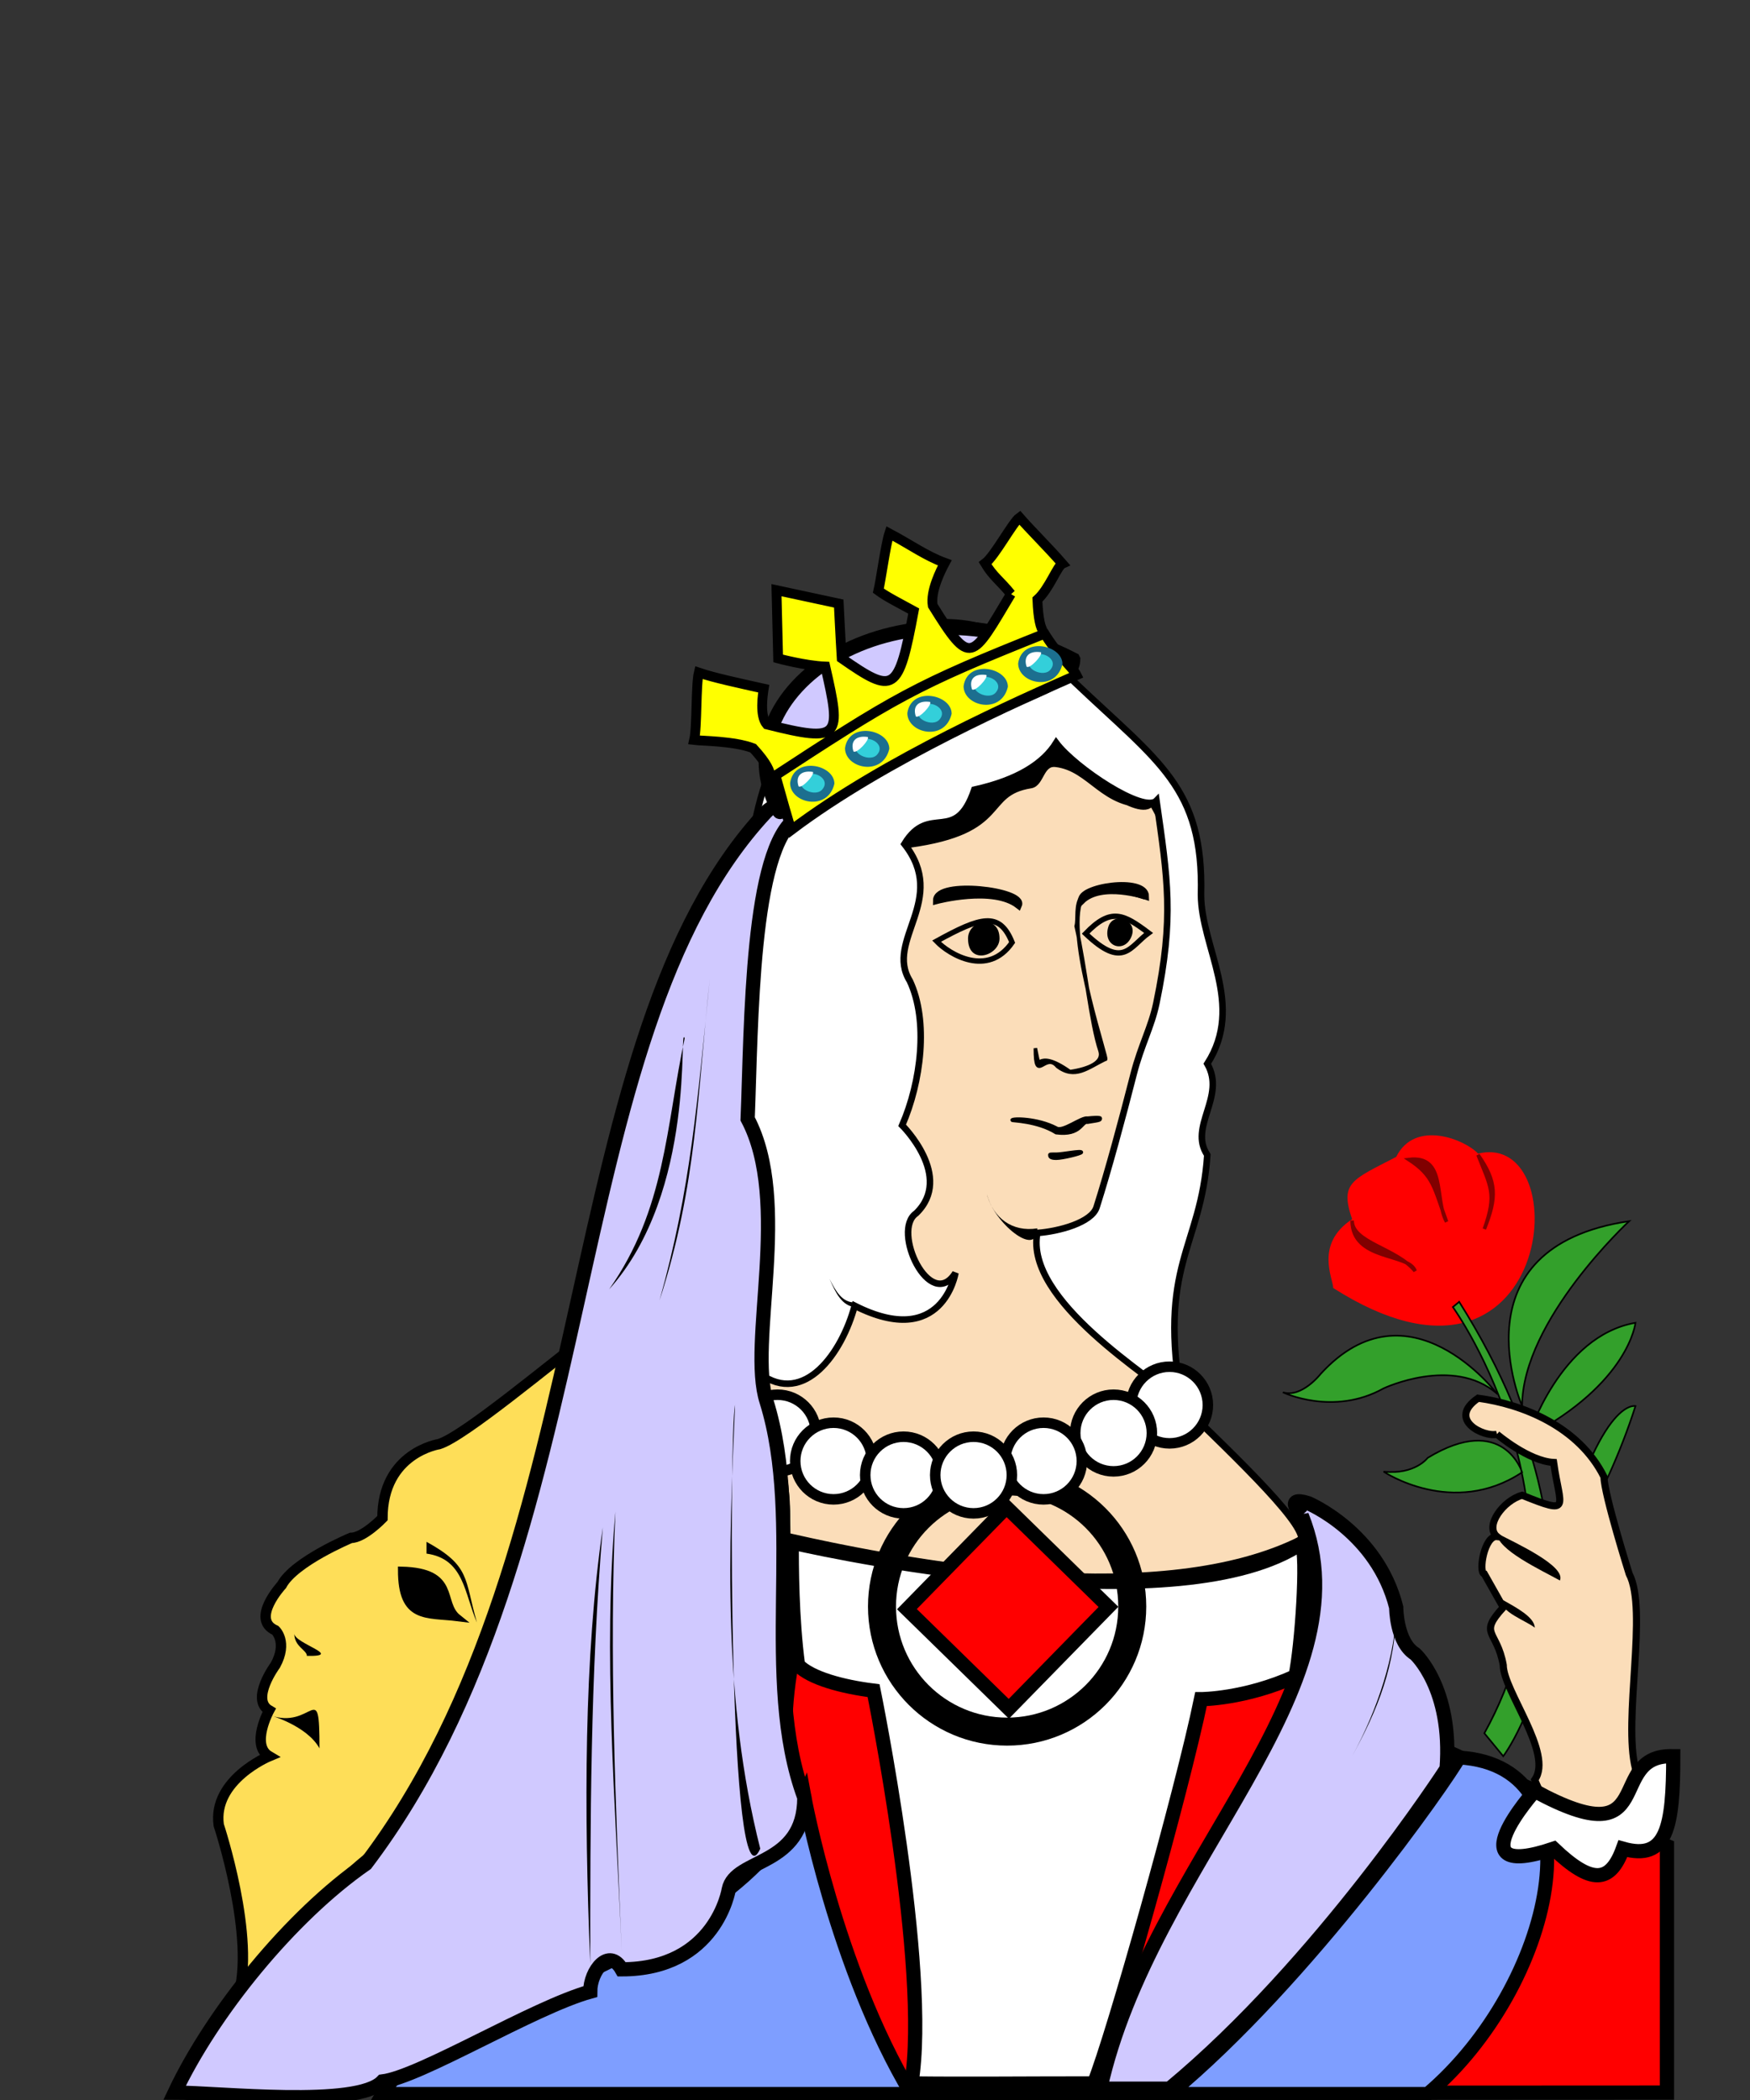 <?xml version="1.0" encoding="UTF-8" standalone="no"?>
<!-- Created with Inkscape (http://www.inkscape.org/) -->

<svg
   xmlns:dc="http://purl.org/dc/elements/1.1/"
   xmlns:cc="http://creativecommons.org/ns#"
   xmlns:rdf="http://www.w3.org/1999/02/22-rdf-syntax-ns#"
   xmlns:svg="http://www.w3.org/2000/svg"
   xmlns="http://www.w3.org/2000/svg"
   xmlns:sodipodi="http://sodipodi.sourceforge.net/DTD/sodipodi-0.dtd"
   xmlns:inkscape="http://www.inkscape.org/namespaces/inkscape"
   version="1.1"
   width="250"
   height="300"
   viewBox="0 0 250 300"
   id="cards"
   inkscape:version="0.91 r13725"
   sodipodi:docname="face_DQ.svg">
  <rect x="0" y="0" width="250" height="300" fill="#333333" stroke="none"/>
  <sodipodi:namedview
     pagecolor="#ffffff"
     bordercolor="#666666"
     objecttolerance="10"
     gridtolerance="10"
     guidetolerance="10"
     inkscape:pageopacity="0"
     inkscape:pageshadow="2"
     inkscape:window-width="1920"
     inkscape:window-height="978"
     id="namedview6787"
     showgrid="false"
     inkscape:zoom="2"
     inkscape:cx="236.41828"
     inkscape:cy="81.172496"
     inkscape:window-x="0"
     inkscape:window-y="1"
     inkscape:window-maximized="1"
     inkscape:current-layer="cards"
     showguides="true"
     inkscape:guide-bbox="true" />
  <defs
     id="defs2680" />
  <path
     d="m 190.462,184.005 c 31.483,20.046 35.081,-22.669 20.689,-19.203 -1.799,-1.967 -8.995,-4.965 -11.694,0.468 -6.297,3.279 -8.096,3.653 -6.297,8.899 -5.397,3.56 -2.699,8.524 -2.699,9.836 z"
     id="path16430"
     style="fill:#ff0000;fill-rule:evenodd"
     inkscape:connector-curvature="0" />
  <path
     d="m 218.347,205.176 c 0,0 4.498,-14.332 15.292,-16.206 0,0 -0.9,8.618 -15.292,16.206 z m -0.9,5.152 c 0,0 -2.699,-8.618 -13.493,-2.061 0,0 -1.799,2.436 -6.297,1.967 0,0 9.895,6.651 19.789,0.094 z m -3.598,-11.241 c 0,0 -12.593,-16.58 -25.186,-2.81 0,0 -2.699,3.466 -5.397,2.623 0,0 7.196,3.466 14.392,-0.562 0,0 9.895,-4.684 16.191,0.749 z m 3.598,1.78 c 0,0 -9.895,-22.669 15.292,-26.416 0,0 -15.292,14.145 -15.292,26.416 z M 207.553,186.722 c 0,0 21.588,29.976 4.498,60.888 l 2.699,3.279 c 0,0 18.89,-25.011 -6.297,-64.916 z m 14.392,38.126 c 0,0 7.196,-9.93 11.694,-23.981 0,0 -5.397,-1.499 -11.694,23.981 z"
     id="path16142"
     style="fill:#33a02b;fill-rule:evenodd;stroke:#000000;stroke-width:0.233"
     inkscape:connector-curvature="0" />
  <path
     d="m 33.947,285.361 c 4.498,-6.464 13.493,-16.393 22.488,-22.95 0,0 24.287,-37.563 26.985,-68.944 0,0 0,-0.937 0.9,-2.904 -5.397,4.028 -17.99,14.613 -21.588,15.737 0,0 -8.096,1.218 -8.096,10.585 0,0 -2.699,2.81 -4.498,2.81 0,0 -8.096,3.372 -9.895,6.745 0,0 -4.498,4.871 -0.9,6.464 0,0 1.799,1.686 0,4.965 0,0 -3.598,4.871 -0.9,6.464 0,0 -2.699,4.965 0,6.557 0,0 -8.096,3.372 -7.196,9.836 0,0 5.397,16.299 2.699,24.636 z"
     id="path16154"
     style="fill:#fede58;fill-rule:evenodd;stroke:#000000;stroke-width:1.484"
     inkscape:connector-curvature="0" />
  <path
     d="m 119.401,299.038 c 43.177,0 76.459,-0.094 118.736,-0.094 0,-13.114 0,-22.201 0,-35.222 -91.75,-36.72 -146.621,-87.024 -118.736,35.315 z"
     id="polygon16160"
     style="fill:#ff0000;fill-rule:evenodd;stroke:#000000;stroke-width:2.031"
     inkscape:connector-curvature="0" />
  <path
     d="m 149.984,178.572 c 74.66,-31.568 -58.468,-189.344 -41.378,17.236 1.799,7.775 4.498,16.299 3.598,23.606 18.89,4.309 53.971,10.492 73.76,0.468 0,-5.714 -41.378,-39.062 -35.981,-41.31 z"
     id="path16166-5"
     style="fill:#fbddb9;fill-rule:evenodd;stroke:#000000;stroke-width:0.989"
     inkscape:connector-curvature="0" />
  <circle
     style="opacity:1;fill:#ffffff;fill-opacity:1;stroke:#000000;stroke-width:1.5;stroke-miterlimit:4;stroke-dasharray:none;stroke-opacity:1"
     id="circle5040"
     cx="111.077"
     cy="204.72"
     r="5.476" />
  <path
     d="m 133.793,128.644 c 0,0 8.096,-2.155 11.694,0.656 0.9,-2.061 -11.694,-3.56 -11.694,-0.656 z"
     id="path16174-1"
     style="fill:#000000;fill-rule:evenodd;stroke:#000000;stroke-width:1.016"
     inkscape:connector-curvature="0" />
  <path
     d="m 153.741,132.308 c 1.336,5.908 2.096,13.874 3.406,17.801 0.54,1.618 -1.458,2.556 -4.294,2.984 -5.397,-3.841 -4.044,0.972 -4.943,-3.337 0,5.246 1.345,0.433 3.144,2.588 2.522,1.92 4.337,0.175 6.865,-1.036 0.58,0.68 -5.344,-16.318 -3.633,-22.218 0.586,-2.02 4.302,-2.56 9.244,-0.834 -11.565,-3.973 -9.211,2.003 -9.789,4.052 z"
     id="path16176-7"
     style="fill:#000000;fill-rule:evenodd;stroke:#000000;stroke-width:0.508"
     inkscape:connector-curvature="0"
     sodipodi:nodetypes="csccccscc" />
  <path
     d="m 144.587,160.025 c 0,0 3.598,0.094 3.598,0.562 0,0 3.598,2.155 6.297,-0.094 0,0 0.9,-0.749 2.699,-0.749"
     id="path16180-1"
     style="fill:none"
     inkscape:connector-curvature="0" />
  <path
     d="m 157.18,159.744 c 0,0.281 0,0.281 -1.799,0.562 -0.9,-0.187 -0.9,1.967 -4.498,1.499 -2.699,-1.686 -6.297,-1.686 -6.297,-1.78 0,-0.281 3.598,-0.281 6.297,1.124 0.9,0.656 3.598,-1.592 4.498,-1.405 1.799,-0.187 1.799,0 1.799,0 z"
     id="path16182"
     style="fill:#000000;fill-rule:evenodd;stroke:#000000;stroke-width:0.508"
     inkscape:connector-curvature="0" />
  <path
     d="m 149.984,164.99 c 0,0 1.799,0.468 4.498,-0.375"
     id="path16186-1"
     style="fill:none"
     inkscape:connector-curvature="0" />
  <path
     d="m 154.482,164.615 c 0,0.187 -2.699,0.843 -3.598,0.843 -0.9,0 -0.9,-0.281 -0.9,-0.468 0,-0.094 0,-0.094 0.9,-0.094 0.9,0 3.598,-0.562 3.598,-0.281 z"
     id="path16188"
     style="fill:#000000;fill-rule:evenodd;stroke:#000000;stroke-width:0.508"
     inkscape:connector-curvature="0" />
  <path
     d="m 185.965,216.511 c 0,0 -2.699,-2.904 0.9,-1.78 0,0 9.895,4.122 12.593,14.894 0,0 0,4.965 2.699,6.651 0,0 5.397,4.871 4.498,16.393 0,0 -17.99,27.821 -39.579,45.713 l -9.895,0 c 7.196,-32.411 38.679,-57.235 28.784,-81.872 z"
     id="path16202-2"
     style="fill:#d0c9ff;fill-rule:evenodd;stroke:#000000;stroke-width:2.031"
     inkscape:connector-curvature="0" />
  <path
     d="m 114.903,256.603 c -9.895,23.138 -53.071,29.976 -60.267,42.528 l 75.559,0 C 119.401,281.146 114.903,256.603 114.903,256.603 Z m 93.549,-5.527 c -1.799,3.279 -21.588,31.662 -41.378,48.055 13.493,0 24.287,0 36.88,0 17.99,-15.269 25.186,-46.837 4.498,-48.055 z"
     id="path16286"
     style="fill:#7e9eff;fill-rule:evenodd;stroke:#000000;stroke-width:1.978"
     inkscape:connector-curvature="0"
     sodipodi:nodetypes="cccccccc" />
  <path
     d="m 140.989,170.61 c 0.9,3.372 3.598,5.433 7.196,4.871 0,4.403 -6.297,-0.937 -7.196,-4.871 z"
     id="path16216"
     style="fill:#000000;fill-rule:evenodd"
     inkscape:connector-curvature="0" />
  <path
     d="m 172.472,164.99 c -2.699,-4.028 2.699,-8.337 0,-13.021 5.397,-8.431 -0.9,-16.674 -0.9,-24.168 0.383,-15.292 -6.023,-18.892 -17.969,-30.255 -21.311,-20.764 -45.5,-1.358 -46.796,28.475 3.598,6.838 -3.598,27.353 0,32.973 5.397,15.269 1.799,24.355 1.799,37.282 6.297,4.59 11.694,-2.998 13.493,-9.742 12.593,6.37 14.392,-4.684 14.392,-4.684 -3.598,5.714 -9.203,-6.089 -5.605,-8.524 5.397,-5.246 -2.007,-12.564 -2.007,-12.564 2.699,-6.183 3.79,-14.924 1.092,-20.639 -3.598,-5.808 5.527,-11.595 -0.77,-19.557 3.598,-5.902 7.29,0.209 9.989,-7.754 6.297,-1.396 9.895,-3.794 11.694,-6.688 2.699,3.597 12.527,10.124 14.326,8.251 1.591,11.159 2.537,16.682 -0.022,28.976 -0.696,3.342 -2.203,6.036 -3.226,10.043 -1.657,6.493 -3.645,13.841 -5.311,19.075 -0.691,2.169 -5.336,3.443 -8.466,3.669 -1.799,9.648 16.191,20.515 20.689,24.449 -3.598,-20.046 2.699,-22.201 3.598,-35.596 z"
     id="path16220-6"
     style="fill:#ffffff;fill-rule:evenodd;stroke:#000000;stroke-width:0.934"
     inkscape:connector-curvature="0"
     sodipodi:nodetypes="ccccccccccccccccssscccc" />
  <path
     d="m 153.314,94.219 c -0.15,4.708 -10.684,3.984 -39.46,22.591 -6.59,4.261 -6.511,29.612 -7.047,43.028 6.297,11.897 0,32.037 2.699,40.374 5.397,17.33 -0.9,39.531 5.397,56.579 0,9.93 -9.895,8.618 -10.794,13.114 0,0 -1.799,11.428 -15.292,11.428 -1.799,-3.185 -4.498,0.187 -4.498,3.185 -8.096,2.248 -24.287,12.178 -29.684,12.833 -3.598,3.841 -23.387,1.592 -29.684,1.592 5.397,-11.428 16.532,-25.199 27.326,-32.693 34.504,-45.531 26.921,-117.849 57.114,-150.19 1.853,-1.985 2.346,0.64 1.872,-0.239 -9.1,-16.906 16.558,-34.719 42.051,-21.603 z"
     id="path16208-7"
     style="fill:#d0c9ff;fill-rule:evenodd;stroke:#000000;stroke-width:2.031"
     inkscape:connector-curvature="0"
     sodipodi:nodetypes="cscccccccccssc" />
  <path
     d="m 122.099,186.347 c 0,0 -1.799,0.187 -3.598,-3.653"
     id="path16232-4"
     style="fill:none"
     inkscape:connector-curvature="0" />
  <path
     d="m 118.501,182.694 c 0.9,1.78 1.799,3.372 3.598,3.372 l 0,0.656 c -1.799,-0.187 -2.699,-1.967 -3.598,-4.028 z"
     id="path16234"
     style="fill:#000000;fill-rule:evenodd"
     inkscape:connector-curvature="0" />
  <path
     d="m 185.965,220.445 c -17.091,11.522 -64.765,1.78 -72.861,-0.094 0,3.185 0,10.866 0.9,17.517 1.799,1.873 6.297,3.091 10.794,3.653 0,0 8.096,39.718 5.397,56.111 8.096,0.094 15.292,0 26.086,0 2.699,-6.651 12.593,-41.779 15.292,-54.893 0,0 6.297,0 13.493,-3.279 0.9,-4.215 1.799,-17.236 0.9,-19.016 z"
     id="path16298"
     style="fill:#ffffff;fill-rule:evenodd;stroke:#000000;stroke-width:2.031"
     inkscape:connector-curvature="0" />
  <path
     d="m 38.444,244.988 c 0,0 5.397,1.499 7.196,4.777 0,-10.398 -0.9,-2.436 -7.196,-4.777 z"
     id="path16322"
     style="fill:#000000;fill-rule:evenodd"
     inkscape:connector-curvature="0" />
  <path
     d="m 60.932,221.944 c 5.397,0.749 5.397,5.714 7.196,9.836 l 0,0 c -1.799,-6.276 -0.9,-8.056 -7.196,-11.522 z"
     id="path16326"
     style="fill:#000000;fill-rule:evenodd"
     inkscape:connector-curvature="0" />
  <path
     d="m 43.841,236.557 c 5.397,0.094 -1.799,-1.78 -1.799,-3.185 0,1.873 1.799,2.342 1.799,3.185 z"
     id="path16328"
     style="fill:#000000;fill-rule:evenodd"
     inkscape:connector-curvature="0" />
  <path
     d="m 88.817,278.898 c 0,0 -2.699,-39.437 -0.9,-62.949"
     id="path16332"
     style="fill:none"
     inkscape:connector-curvature="0" />
  <path
     d="m 87.918,215.948 c -0.9,20.327 0,41.592 0.9,62.949 l 0,0 C 87.918,257.54 86.119,236.276 87.918,215.948 Z"
     id="path16334"
     style="fill:#000000;fill-rule:evenodd"
     inkscape:connector-curvature="0" />
  <path
     d="m 84.32,280.49 c 0,0 -0.9,-37.751 1.799,-62.294"
     id="path16338"
     style="fill:none"
     inkscape:connector-curvature="0" />
  <path
     d="m 86.119,218.197 c -1.799,21.264 -1.799,42.528 -1.799,62.294 -0.9,-21.92 -0.9,-43.84 1.799,-62.294 z"
     id="path16340"
     style="fill:#000000;fill-rule:evenodd"
     inkscape:connector-curvature="0" />
  <path
     d="m 108.606,264.097 c 0,0 -6.297,-18.079 -3.598,-63.418"
     id="path16344-2"
     style="fill:none"
     inkscape:connector-curvature="0" />
  <path
     d="m 105.008,200.68 c -0.9,20.796 -1.799,42.06 3.598,63.418 -4.498,10.117 -4.498,-58.734 -3.598,-63.418 z"
     id="path16346"
     style="fill:#000000;fill-rule:evenodd"
     inkscape:connector-curvature="0" />
  <path
     d="m 101.41,139.791 c 0,0 -1.799,34.66 -7.196,45.994"
     id="path16350"
     style="fill:none"
     inkscape:connector-curvature="0" />
  <path
     d="m 101.41,139.791 c 0,0 -1.799,34.66 -7.196,45.994"
     id="path16354"
     style="fill:none"
     inkscape:connector-curvature="0" />
  <path
     d="m 94.214,185.785 c 4.498,-16.018 5.397,-28.477 7.196,-45.994 -1.799,16.299 -1.799,29.32 -7.196,45.994 z"
     id="path16356-2"
     style="fill:#000000;fill-rule:evenodd"
     inkscape:connector-curvature="0" />
  <path
     d="m 99.611,148.315 c 0,0 -2.699,24.543 -10.794,35.877"
     id="path16360"
     style="fill:none"
     inkscape:connector-curvature="0" />
  <path
     d="m 99.611,148.315 c 0,0 -2.699,24.543 -10.794,35.877"
     id="path16364"
     style="fill:none"
     inkscape:connector-curvature="0" />
  <path
     d="m 87.018,184.193 c 12.593,-14.051 9.895,-38.219 10.794,-35.877 -2.699,12.646 -2.699,24.355 -10.794,35.877 z"
     id="path16366"
     style="fill:#000000;fill-rule:evenodd"
     inkscape:connector-curvature="0" />
  <path
     d="m 199.457,229.625 c 0,0 0,8.243 -6.297,21.264"
     id="path16380"
     style="fill:none"
     inkscape:connector-curvature="0" />
  <path
     d="m 199.457,229.625 c 0,0 0,8.243 -6.297,21.264"
     id="path16384"
     style="fill:none"
     inkscape:connector-curvature="0" />
  <path
     d="m 193.161,250.889 c 3.598,-6.557 6.297,-14.613 6.297,-21.264 l 0,0 c 0,8.243 -2.699,14.707 -6.297,21.264 z"
     id="path16386"
     style="fill:#000000;fill-rule:evenodd"
     inkscape:connector-curvature="0" />
  <path
     d="m 213.85,204.895 c 0,0 4.498,3.841 8.096,4.028 0.9,6.464 2.699,7.588 -4.498,4.684 -2.699,0.749 -5.397,4.403 -3.598,5.902 -1.799,-0.187 -2.699,5.152 -1.799,5.339 l 2.699,4.777 c -3.598,3.934 -0.9,3.185 0,8.243 0,3.653 7.196,12.646 4.498,16.393 4.498,11.335 13.493,6.464 14.392,-1.592 -1.799,-7.026 1.799,-22.669 -0.9,-27.821 0,0 -3.598,-11.428 -3.598,-13.864 -3.598,-7.213 -11.694,-10.398 -17.99,-11.241 -4.498,3.091 0.9,5.62 2.699,5.152 z"
     id="path16390"
     style="fill:#fbddb9;fill-rule:evenodd;stroke:#000000;stroke-width:1.016"
     inkscape:connector-curvature="0" />
  <path
     d="m 222.845,225.784 c 0.9,-2.061 -6.297,-5.339 -8.995,-6.745 0,2.342 6.297,5.246 8.995,6.745 z"
     id="polygon16394"
     style="fill:#000000;fill-rule:evenodd"
     inkscape:connector-curvature="0" />
  <path
     d="m 219.247,232.529 c 0,-1.499 -2.699,-2.904 -4.498,-3.934 -0.9,1.499 3.598,3.091 4.498,3.934 z"
     id="polygon16396"
     style="fill:#000000;fill-rule:evenodd"
     inkscape:connector-curvature="0" />
  <path
     d="m 239.036,250.889 c -9.895,-0.375 -1.799,14.707 -19.789,4.965 0,0 -11.694,13.114 2.699,8.243 5.397,5.152 8.096,4.965 9.895,0 6.297,1.78 7.196,-3.091 7.196,-13.208 z"
     id="path16400"
     style="fill:#ffffff;fill-rule:evenodd;stroke:#000000;stroke-width:2.031"
     inkscape:connector-curvature="0" />
  <path
     d="m 208.453,160.587 c 0,0 5.397,9.367 3.598,14.988"
     id="path16436"
     style="fill:none"
     inkscape:connector-curvature="0" />
  <path
     d="m 217.448,165.458 c 0,0 0,4.496 -2.699,6.651"
     id="path16442"
     style="fill:none"
     inkscape:connector-curvature="0" />
  <path
     d="m 203.955,160.306 c 0,0 3.598,7.681 2.699,14.332"
     id="path16448"
     style="fill:none"
     inkscape:connector-curvature="0" />
  <path
     d="m 196.759,166.582 c 0,0 5.397,3.56 8.096,11.335"
     id="path16454"
     style="fill:none"
     inkscape:connector-curvature="0" />
  <path
     d="m 193.161,174.17 c 0,0 8.995,2.155 8.995,7.4"
     id="path16460"
     style="fill:none"
     inkscape:connector-curvature="0" />
  <path
     d="m 202.156,181.57 c -2.699,-3.279 -8.995,-4.028 -8.995,-7.213 0,5.808 8.096,4.59 8.995,7.213 z m 4.498,-7.026 c -1.799,-4.871 -1.799,-6.557 -5.397,-8.899 5.397,-0.656 3.598,5.62 5.397,8.899 z m 5.397,1.03 c 1.799,-5.058 0.9,-5.995 -0.9,-10.585 2.699,3.841 2.699,6.089 0.9,10.585 z"
     id="path16462"
     style="fill:#800000;fill-rule:evenodd;stroke:#800000;stroke-width:0.508"
     inkscape:connector-curvature="0" />
  <path
     d="m 193.161,180.258 c 0,0 4.498,-0.375 8.096,2.717"
     id="path16466"
     style="fill:none"
     inkscape:connector-curvature="0" />
  <rect
     style="opacity:1;fill:#ff0000;fill-opacity:1;stroke:#000000;stroke-width:2;stroke-miterlimit:4;stroke-dasharray:none;stroke-opacity:1"
     id="rect5060"
     width="20.361"
     height="20.361"
     x="253.366"
     y="53.456"
     ry="0"
     transform="matrix(0.715,0.699,-0.699,0.715,0,0)" />
  <path
     style="fill:#ffff00;fill-rule:evenodd;stroke:#000000;stroke-width:1.401"
     d="m 148.998,90.155 c -17.909,7.734 -18.477,6.398 -38.305,20.289 1.159,4.094 1.917,6.892 2.365,8.114 13.454,-10.142 32.916,-18.66 40.735,-22.114 -0.582,-1.164 -2.61,-2.644 -4.796,-6.289 z"
     id="path16474"
     inkscape:connector-curvature="0"
     sodipodi:nodetypes="ccccc" />
  <path
     style="fill:#ffff00;fill-rule:evenodd;stroke:#000000;stroke-width:1.401"
     d="m 144.414,84.859 c -5.665,9.474 -5.705,10.443 -11.168,1.653 -0.348,-2.078 1.143,-5.02 1.727,-6.108 -2.734,-0.998 -4.961,-2.635 -7.933,-4.204 -0.487,1.463 -1.213,6.721 -1.559,8.184 1.186,0.886 3.164,1.865 5.05,2.908 -2.181,11.705 -2.803,11.968 -10.287,6.76 -0.163,-2.556 -0.424,-7.83 -0.424,-7.83 l -8.894,-1.912 0.238,9.753 c 0,0 3.86,1.045 6.737,1.159 2.3,10.106 2.305,10.948 -8.354,8.267 -1.074,-1.243 -0.556,-4.396 -0.444,-5.109 -3.602,-0.805 -7.139,-1.562 -9.275,-2.292 -0.432,1.782 -0.231,7.755 -0.666,9.628 1.05,0.135 5.764,0.133 8.435,1.18 3.964,4.317 1.883,4.742 1.883,4.742 18.569,-12.143 21.003,-13.638 40.247,-21.307 0,0 -1.303,1.191 -1.526,-4.683 1.7,-1.533 2.829,-4.778 3.571,-5.116 -1.909,-2.199 -4.769,-5.042 -6.122,-6.612 -0.983,0.699 -3.553,5.542 -4.912,6.552 1.174,1.944 2.112,2.446 3.677,4.387 z"
     id="path16480"
     inkscape:connector-curvature="0"
     sodipodi:nodetypes="ccccccccccccccccccccccc" />
  <path
     d="m 57.334,224.286 c 0,7.213 3.598,6.276 8.096,6.838 -2.699,-2.155 0,-6.651 -8.096,-6.838 z"
     id="path16112-1-78"
     style="fill:#000000;stroke:#000000;stroke-width:0.968"
     inkscape:connector-curvature="0" />
  <path
     d="m 138.29,134.077 c 0,3.934 4.498,2.436 4.498,0 0,-3.56 -4.498,-2.717 -4.498,0 z"
     id="path261-1"
     style="fill:#000000;fill-rule:evenodd"
     inkscape:connector-curvature="0"
     sodipodi:nodetypes="sss" />
  <path
     d="m 158.368,132.292 c -0.955,2.81 2.066,3.958 3.182,1.692 1.24,-2.518 -2.39,-3.835 -3.182,-1.692 z"
     id="path263-7"
     style="fill:#000000;fill-rule:evenodd"
     inkscape:connector-curvature="0"
     sodipodi:nodetypes="csc" />
  <path
     d="m 155.09,133.374 c 5.397,5.152 6.297,1.859 8.995,-0.094 -3.598,-2.717 -5.397,-3.653 -8.995,0.094 z"
     id="path16112-1-1-40"
     style="fill:none;stroke:#000000;stroke-width:0.762"
     inkscape:connector-curvature="0"
     sodipodi:nodetypes="ccc" />
  <path
     d="m 144.587,134.639 c -3.475,5.042 -8.979,1.708 -10.794,-0.187 6.297,-3.466 8.995,-4.309 10.794,0.187 z"
     id="path16112-1-1-4-9"
     style="fill:none;stroke:#000000;stroke-width:0.762"
     inkscape:connector-curvature="0"
     sodipodi:nodetypes="ccc" />
  <g
     id="g5595" />
  <path
     d="m 119.2,111.958 c -0.931,4.028 -6.329,2.81 -6.329,-0.094 0.558,-3.878 6.329,-2.66 6.329,0.094 z"
     id="path423-9-6-9-9"
     style="fill:#1c6f8f;fill-rule:evenodd"
     inkscape:connector-curvature="0"
     sodipodi:nodetypes="ccc" />
  <path
     d="m 117.524,112.708 c -0.931,1.311 -4.095,-0.094 -2.885,-1.592 1.303,-1.443 4.095,0.094 2.885,1.592 z"
     id="path427-8-6-4-1"
     style="fill:#33cfda;fill-rule:evenodd"
     inkscape:connector-curvature="0" />
  <path
     d="m 114.081,112.333 c -0.465,-1.386 0.279,-2.323 2.048,-2.061 0.279,0.412 -1.582,2.436 -2.048,2.061 z"
     id="path429-1-0-7-3"
     style="fill:#ffffff;fill-rule:evenodd"
     inkscape:connector-curvature="0" />
  <path
     d="m 127.044,106.972 c -0.931,4.028 -6.329,2.81 -6.329,-0.094 0.558,-3.878 6.329,-2.66 6.329,0.094 z"
     id="path423-9-6-9-0"
     style="fill:#1c6f8f;fill-rule:evenodd"
     inkscape:connector-curvature="0"
     sodipodi:nodetypes="ccc" />
  <path
     d="m 125.368,107.721 c -0.931,1.311 -4.095,-0.094 -2.885,-1.592 1.303,-1.443 4.095,0.094 2.885,1.592 z"
     id="path427-8-6-4-16"
     style="fill:#33cfda;fill-rule:evenodd"
     inkscape:connector-curvature="0" />
  <path
     d="m 121.924,107.347 c -0.465,-1.386 0.279,-2.323 2.048,-2.061 0.279,0.412 -1.582,2.436 -2.048,2.061 z"
     id="path429-1-0-7-5"
     style="fill:#ffffff;fill-rule:evenodd"
     inkscape:connector-curvature="0" />
  <path
     d="m 135.949,101.964 c -0.931,4.028 -6.329,2.81 -6.329,-0.094 0.558,-3.878 6.329,-2.66 6.329,0.094 z"
     id="path423-9-6-9-4"
     style="fill:#1c6f8f;fill-rule:evenodd"
     inkscape:connector-curvature="0"
     sodipodi:nodetypes="ccc" />
  <path
     d="m 134.273,102.713 c -0.931,1.311 -4.095,-0.094 -2.885,-1.592 1.303,-1.443 4.095,0.094 2.885,1.592 z"
     id="path427-8-6-4-12"
     style="fill:#33cfda;fill-rule:evenodd"
     inkscape:connector-curvature="0" />
  <path
     d="m 130.83,102.338 c -0.465,-1.386 0.279,-2.323 2.048,-2.061 0.279,0.412 -1.582,2.436 -2.048,2.061 z"
     id="path429-1-0-7-0"
     style="fill:#ffffff;fill-rule:evenodd"
     inkscape:connector-curvature="0" />
  <path
     d="m 143.982,98.112 c -0.931,4.028 -6.329,2.81 -6.329,-0.094 0.558,-3.878 6.329,-2.66 6.329,0.094 z"
     id="path423-9-6-9-46"
     style="fill:#1c6f8f;fill-rule:evenodd"
     inkscape:connector-curvature="0"
     sodipodi:nodetypes="ccc" />
  <path
     d="m 142.307,98.862 c -0.931,1.311 -4.095,-0.094 -2.885,-1.592 1.303,-1.443 4.095,0.094 2.885,1.592 z"
     id="path427-8-6-4-0"
     style="fill:#33cfda;fill-rule:evenodd"
     inkscape:connector-curvature="0" />
  <path
     d="m 138.863,98.487 c -0.465,-1.386 0.279,-2.323 2.048,-2.061 0.279,0.412 -1.582,2.436 -2.048,2.061 z"
     id="path429-1-0-7-7"
     style="fill:#ffffff;fill-rule:evenodd"
     inkscape:connector-curvature="0" />
  <path
     d="m 151.778,94.863 c -0.931,4.028 -6.329,2.81 -6.329,-0.094 0.558,-3.878 6.329,-2.66 6.329,0.094 z"
     id="path423-9-6-9-7"
     style="fill:#1c6f8f;fill-rule:evenodd"
     inkscape:connector-curvature="0"
     sodipodi:nodetypes="ccc" />
  <path
     d="m 150.102,95.612 c -0.931,1.311 -4.095,-0.094 -2.885,-1.592 1.303,-1.443 4.095,0.094 2.885,1.592 z"
     id="path427-8-6-4-7"
     style="fill:#33cfda;fill-rule:evenodd"
     inkscape:connector-curvature="0" />
  <path
     d="m 146.658,95.238 c -0.465,-1.386 0.279,-2.323 2.048,-2.061 0.279,0.412 -1.582,2.436 -2.048,2.061 z"
     id="path429-1-0-7-73"
     style="fill:#ffffff;fill-rule:evenodd"
     inkscape:connector-curvature="0" />
  <path
     d="m 129.831,120.655 c 3.598,-5.902 5.896,1.175 9.525,-7.373 6.297,-1.396 9.895,-3.794 11.694,-6.688 2.699,3.597 11.458,10.165 13.257,8.292 -6.717,0.401 -8.389,-5.179 -13.482,-5.774 -2.179,-0.254 -2.08,2.8 -3.573,3.04 -7.133,1.143 -2.926,6.546 -17.421,8.504 z"
     id="path16220-6-9"
     style="fill:#000000;fill-rule:evenodd;stroke:#000000;stroke-width:0.934"
     inkscape:connector-curvature="0"
     sodipodi:nodetypes="ccccssc" />
  <path
     d="m 163.7,128.077 c 0,0 -6.358,-2.155 -9.184,0.656 -0.706,-2.061 9.184,-3.56 9.184,-0.656 z"
     id="path16174-1-8"
     style="fill:#000000;fill-rule:evenodd;stroke:#000000;stroke-width:0.9"
     inkscape:connector-curvature="0" />
  <circle
     r="5.476"
     cy="208.72"
     cx="119.077"
     id="circle5042"
     style="opacity:1;fill:#ffffff;fill-opacity:1;stroke:#000000;stroke-width:1.5;stroke-miterlimit:4;stroke-dasharray:none;stroke-opacity:1" />
  <circle
     r="5.476"
     cy="200.72"
     cx="167.077"
     id="circle5048"
     style="opacity:1;fill:#ffffff;fill-opacity:1;stroke:#000000;stroke-width:1.5;stroke-miterlimit:4;stroke-dasharray:none;stroke-opacity:1" />
  <circle
     id="circle5054"
     style="opacity:1;fill:none;fill-opacity:1;stroke:#000000;stroke-width:4;stroke-miterlimit:4;stroke-dasharray:none;stroke-opacity:1"
     r="17.875"
     cy="229.5"
     cx="143.875" />
  <circle
     style="opacity:1;fill:#ffffff;fill-opacity:1;stroke:#000000;stroke-width:1.5;stroke-miterlimit:4;stroke-dasharray:none;stroke-opacity:1"
     id="circle5050"
     cx="159.077"
     cy="204.72"
     r="5.476" />
  <circle
     r="5.476"
     cy="208.72"
     cx="149.077"
     id="circle5052"
     style="opacity:1;fill:#ffffff;fill-opacity:1;stroke:#000000;stroke-width:1.5;stroke-miterlimit:4;stroke-dasharray:none;stroke-opacity:1" />
  <circle
     style="opacity:1;fill:#ffffff;fill-opacity:1;stroke:#000000;stroke-width:1.5;stroke-miterlimit:4;stroke-dasharray:none;stroke-opacity:1"
     id="circle5058"
     cx="129.077"
     cy="210.72"
     r="5.476" />
  <circle
     style="opacity:1;fill:#ffffff;fill-opacity:1;stroke:#000000;stroke-width:1.5;stroke-miterlimit:4;stroke-dasharray:none;stroke-opacity:1"
     id="circle5046"
     cx="139.077"
     cy="210.72"
     r="5.476" />
</svg>
